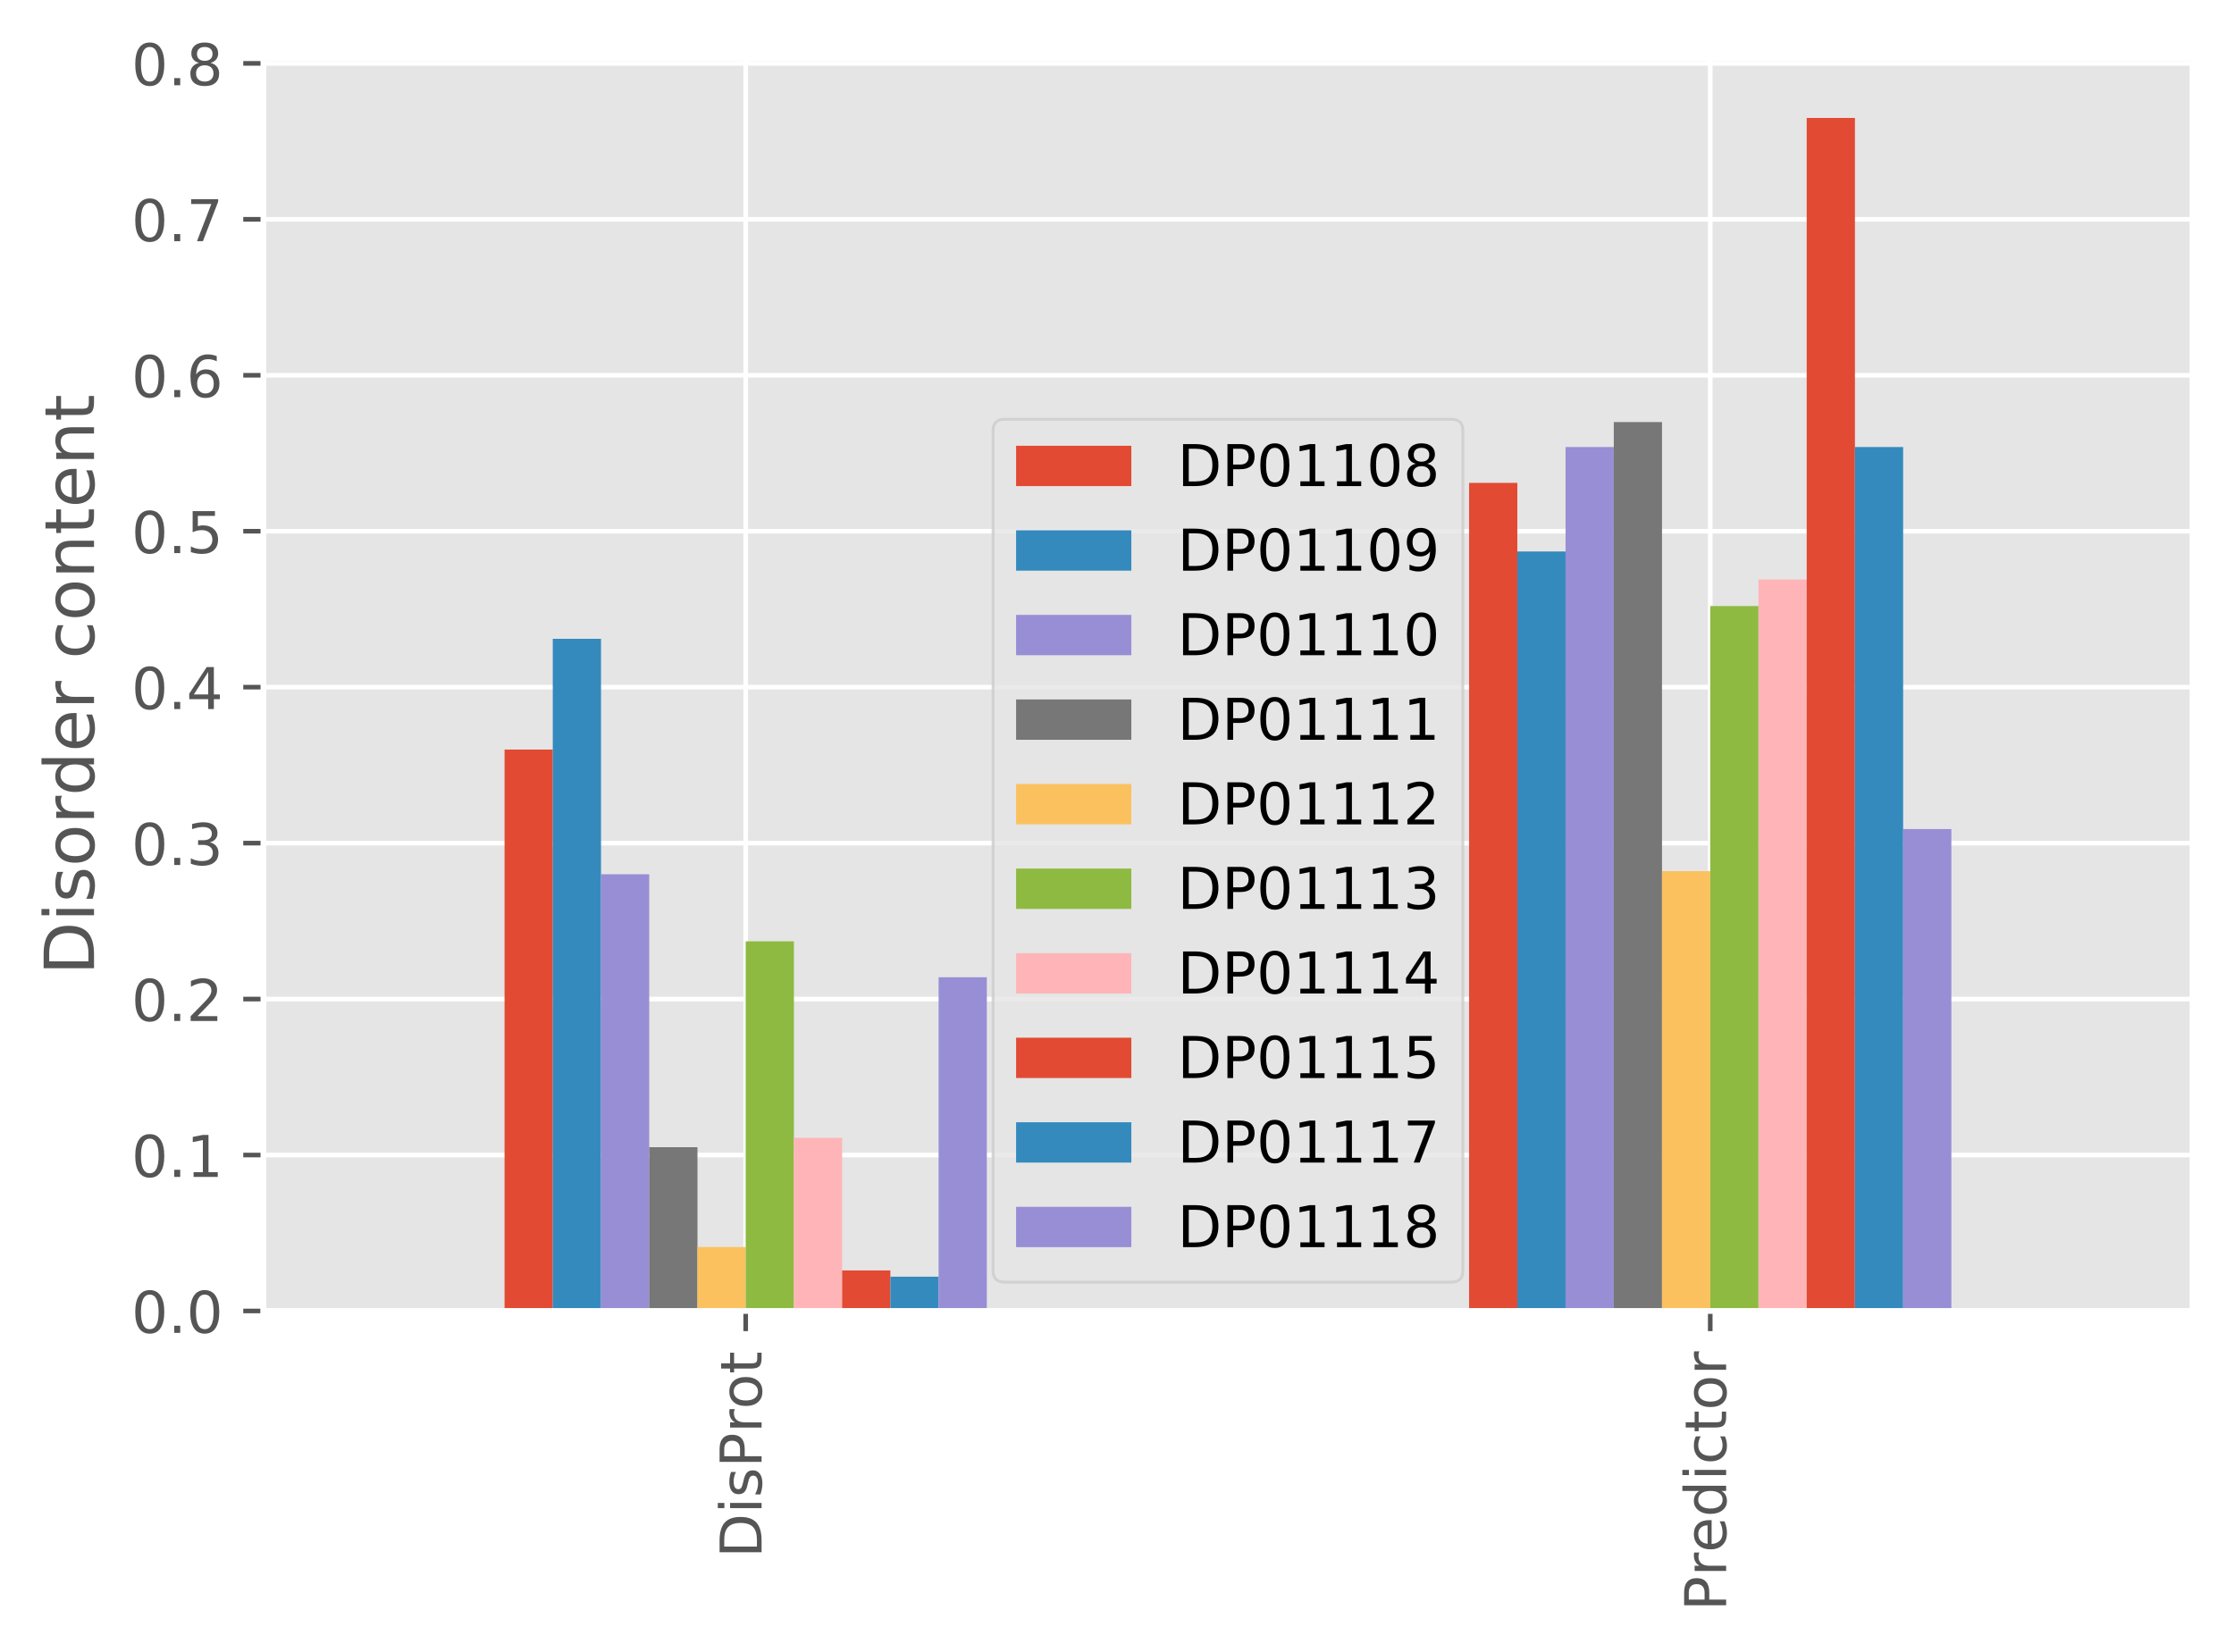 <?xml version="1.0" encoding="utf-8" standalone="no"?>
<!DOCTYPE svg PUBLIC "-//W3C//DTD SVG 1.1//EN"
  "http://www.w3.org/Graphics/SVG/1.1/DTD/svg11.dtd">
<!-- Created with matplotlib (https://matplotlib.org/) -->
<svg height="286.824pt" version="1.1" viewBox="0 0 387.717 286.824" width="387.717pt" xmlns="http://www.w3.org/2000/svg" xmlns:xlink="http://www.w3.org/1999/xlink">
 <defs>
  <style type="text/css">
*{stroke-linecap:butt;stroke-linejoin:round;}
  </style>
 </defs>
 <g id="figure_1">
  <g id="patch_1">
   <path d="M 0 286.824 
L 387.717 286.824 
L 387.717 0 
L 0 0 
z
" style="fill:#ffffff;"/>
  </g>
  <g id="axes_1">
   <g id="patch_2">
    <path d="M 45.717 227.559 
L 380.517 227.559 
L 380.517 10.119 
L 45.717 10.119 
z
" style="fill:#e5e5e5;"/>
   </g>
   <g id="matplotlib.axis_1">
    <g id="xtick_1">
     <g id="line2d_1">
      <path clip-path="url(#p69f6154226)" d="M 129.417 227.559 
L 129.417 10.119 
" style="fill:none;stroke:#ffffff;stroke-linecap:square;stroke-width:0.8;"/>
     </g>
     <g id="line2d_2">
      <defs>
       <path d="M 0 0 
L 0 3.5 
" id="md92bdfc1a6" style="stroke:#555555;stroke-width:0.8;"/>
      </defs>
      <g>
       <use style="fill:#555555;stroke:#555555;stroke-width:0.8;" x="129.417" xlink:href="#md92bdfc1a6" y="227.559"/>
      </g>
     </g>
     <g id="text_1">
      <!-- DisProt -->
      <defs>
       <path d="M 19.672 64.797 
L 19.672 8.109 
L 31.594 8.109 
Q 46.688 8.109 53.688 14.938 
Q 60.688 21.781 60.688 36.531 
Q 60.688 51.172 53.688 57.984 
Q 46.688 64.797 31.594 64.797 
z
M 9.812 72.906 
L 30.078 72.906 
Q 51.266 72.906 61.172 64.094 
Q 71.094 55.281 71.094 36.531 
Q 71.094 17.672 61.125 8.828 
Q 51.172 0 30.078 0 
L 9.812 0 
z
" id="DejaVuSans-68"/>
       <path d="M 9.422 54.688 
L 18.406 54.688 
L 18.406 0 
L 9.422 0 
z
M 9.422 75.984 
L 18.406 75.984 
L 18.406 64.594 
L 9.422 64.594 
z
" id="DejaVuSans-105"/>
       <path d="M 44.281 53.078 
L 44.281 44.578 
Q 40.484 46.531 36.375 47.5 
Q 32.281 48.484 27.875 48.484 
Q 21.188 48.484 17.844 46.438 
Q 14.5 44.391 14.5 40.281 
Q 14.5 37.156 16.891 35.375 
Q 19.281 33.594 26.516 31.984 
L 29.594 31.297 
Q 39.156 29.25 43.188 25.516 
Q 47.219 21.781 47.219 15.094 
Q 47.219 7.469 41.188 3.016 
Q 35.156 -1.422 24.609 -1.422 
Q 20.219 -1.422 15.453 -0.562 
Q 10.688 0.297 5.422 2 
L 5.422 11.281 
Q 10.406 8.688 15.234 7.391 
Q 20.062 6.109 24.812 6.109 
Q 31.156 6.109 34.562 8.281 
Q 37.984 10.453 37.984 14.406 
Q 37.984 18.062 35.516 20.016 
Q 33.062 21.969 24.703 23.781 
L 21.578 24.516 
Q 13.234 26.266 9.516 29.906 
Q 5.812 33.547 5.812 39.891 
Q 5.812 47.609 11.281 51.797 
Q 16.75 56 26.812 56 
Q 31.781 56 36.172 55.266 
Q 40.578 54.547 44.281 53.078 
z
" id="DejaVuSans-115"/>
       <path d="M 19.672 64.797 
L 19.672 37.406 
L 32.078 37.406 
Q 38.969 37.406 42.719 40.969 
Q 46.484 44.531 46.484 51.125 
Q 46.484 57.672 42.719 61.234 
Q 38.969 64.797 32.078 64.797 
z
M 9.812 72.906 
L 32.078 72.906 
Q 44.344 72.906 50.609 67.359 
Q 56.891 61.812 56.891 51.125 
Q 56.891 40.328 50.609 34.812 
Q 44.344 29.297 32.078 29.297 
L 19.672 29.297 
L 19.672 0 
L 9.812 0 
z
" id="DejaVuSans-80"/>
       <path d="M 41.109 46.297 
Q 39.594 47.172 37.812 47.578 
Q 36.031 48 33.891 48 
Q 26.266 48 22.188 43.047 
Q 18.109 38.094 18.109 28.812 
L 18.109 0 
L 9.078 0 
L 9.078 54.688 
L 18.109 54.688 
L 18.109 46.188 
Q 20.953 51.172 25.484 53.578 
Q 30.031 56 36.531 56 
Q 37.453 56 38.578 55.875 
Q 39.703 55.766 41.062 55.516 
z
" id="DejaVuSans-114"/>
       <path d="M 30.609 48.391 
Q 23.391 48.391 19.188 42.75 
Q 14.984 37.109 14.984 27.297 
Q 14.984 17.484 19.156 11.844 
Q 23.344 6.203 30.609 6.203 
Q 37.797 6.203 41.984 11.859 
Q 46.188 17.531 46.188 27.297 
Q 46.188 37.016 41.984 42.703 
Q 37.797 48.391 30.609 48.391 
z
M 30.609 56 
Q 42.328 56 49.016 48.375 
Q 55.719 40.766 55.719 27.297 
Q 55.719 13.875 49.016 6.219 
Q 42.328 -1.422 30.609 -1.422 
Q 18.844 -1.422 12.172 6.219 
Q 5.516 13.875 5.516 27.297 
Q 5.516 40.766 12.172 48.375 
Q 18.844 56 30.609 56 
z
" id="DejaVuSans-111"/>
       <path d="M 18.312 70.219 
L 18.312 54.688 
L 36.812 54.688 
L 36.812 47.703 
L 18.312 47.703 
L 18.312 18.016 
Q 18.312 11.328 20.141 9.422 
Q 21.969 7.516 27.594 7.516 
L 36.812 7.516 
L 36.812 0 
L 27.594 0 
Q 17.188 0 13.234 3.875 
Q 9.281 7.766 9.281 18.016 
L 9.281 47.703 
L 2.688 47.703 
L 2.688 54.688 
L 9.281 54.688 
L 9.281 70.219 
z
" id="DejaVuSans-116"/>
      </defs>
      <g style="fill:#555555;" transform="translate(132.176 270.422)rotate(-90)scale(0.1 -0.1)">
       <use xlink:href="#DejaVuSans-68"/>
       <use x="77.002" xlink:href="#DejaVuSans-105"/>
       <use x="104.785" xlink:href="#DejaVuSans-115"/>
       <use x="156.885" xlink:href="#DejaVuSans-80"/>
       <use x="217.172" xlink:href="#DejaVuSans-114"/>
       <use x="258.254" xlink:href="#DejaVuSans-111"/>
       <use x="319.436" xlink:href="#DejaVuSans-116"/>
      </g>
     </g>
    </g>
    <g id="xtick_2">
     <g id="line2d_3">
      <path clip-path="url(#p69f6154226)" d="M 296.817 227.559 
L 296.817 10.119 
" style="fill:none;stroke:#ffffff;stroke-linecap:square;stroke-width:0.8;"/>
     </g>
     <g id="line2d_4">
      <g>
       <use style="fill:#555555;stroke:#555555;stroke-width:0.8;" x="296.817" xlink:href="#md92bdfc1a6" y="227.559"/>
      </g>
     </g>
     <g id="text_2">
      <!-- Predictor -->
      <defs>
       <path d="M 56.203 29.594 
L 56.203 25.203 
L 14.891 25.203 
Q 15.484 15.922 20.484 11.062 
Q 25.484 6.203 34.422 6.203 
Q 39.594 6.203 44.453 7.469 
Q 49.312 8.734 54.109 11.281 
L 54.109 2.781 
Q 49.266 0.734 44.188 -0.344 
Q 39.109 -1.422 33.891 -1.422 
Q 20.797 -1.422 13.156 6.188 
Q 5.516 13.812 5.516 26.812 
Q 5.516 40.234 12.766 48.109 
Q 20.016 56 32.328 56 
Q 43.359 56 49.781 48.891 
Q 56.203 41.797 56.203 29.594 
z
M 47.219 32.234 
Q 47.125 39.594 43.094 43.984 
Q 39.062 48.391 32.422 48.391 
Q 24.906 48.391 20.391 44.141 
Q 15.875 39.891 15.188 32.172 
z
" id="DejaVuSans-101"/>
       <path d="M 45.406 46.391 
L 45.406 75.984 
L 54.391 75.984 
L 54.391 0 
L 45.406 0 
L 45.406 8.203 
Q 42.578 3.328 38.25 0.953 
Q 33.938 -1.422 27.875 -1.422 
Q 17.969 -1.422 11.734 6.484 
Q 5.516 14.406 5.516 27.297 
Q 5.516 40.188 11.734 48.094 
Q 17.969 56 27.875 56 
Q 33.938 56 38.25 53.625 
Q 42.578 51.266 45.406 46.391 
z
M 14.797 27.297 
Q 14.797 17.391 18.875 11.75 
Q 22.953 6.109 30.078 6.109 
Q 37.203 6.109 41.297 11.75 
Q 45.406 17.391 45.406 27.297 
Q 45.406 37.203 41.297 42.844 
Q 37.203 48.484 30.078 48.484 
Q 22.953 48.484 18.875 42.844 
Q 14.797 37.203 14.797 27.297 
z
" id="DejaVuSans-100"/>
       <path d="M 48.781 52.594 
L 48.781 44.188 
Q 44.969 46.297 41.141 47.344 
Q 37.312 48.391 33.406 48.391 
Q 24.656 48.391 19.812 42.844 
Q 14.984 37.312 14.984 27.297 
Q 14.984 17.281 19.812 11.734 
Q 24.656 6.203 33.406 6.203 
Q 37.312 6.203 41.141 7.25 
Q 44.969 8.297 48.781 10.406 
L 48.781 2.094 
Q 45.016 0.344 40.984 -0.531 
Q 36.969 -1.422 32.422 -1.422 
Q 20.062 -1.422 12.781 6.344 
Q 5.516 14.109 5.516 27.297 
Q 5.516 40.672 12.859 48.328 
Q 20.219 56 33.016 56 
Q 37.156 56 41.109 55.141 
Q 45.062 54.297 48.781 52.594 
z
" id="DejaVuSans-99"/>
      </defs>
      <g style="fill:#555555;" transform="translate(299.576 279.624)rotate(-90)scale(0.1 -0.1)">
       <use xlink:href="#DejaVuSans-80"/>
       <use x="60.287" xlink:href="#DejaVuSans-114"/>
       <use x="101.369" xlink:href="#DejaVuSans-101"/>
       <use x="162.893" xlink:href="#DejaVuSans-100"/>
       <use x="226.369" xlink:href="#DejaVuSans-105"/>
       <use x="254.152" xlink:href="#DejaVuSans-99"/>
       <use x="309.133" xlink:href="#DejaVuSans-116"/>
       <use x="348.342" xlink:href="#DejaVuSans-111"/>
       <use x="409.523" xlink:href="#DejaVuSans-114"/>
      </g>
     </g>
    </g>
   </g>
   <g id="matplotlib.axis_2">
    <g id="ytick_1">
     <g id="line2d_5">
      <path clip-path="url(#p69f6154226)" d="M 45.717 227.559 
L 380.517 227.559 
" style="fill:none;stroke:#ffffff;stroke-linecap:square;stroke-width:0.8;"/>
     </g>
     <g id="line2d_6">
      <defs>
       <path d="M 0 0 
L -3.5 0 
" id="m450995d2a4" style="stroke:#555555;stroke-width:0.8;"/>
      </defs>
      <g>
       <use style="fill:#555555;stroke:#555555;stroke-width:0.8;" x="45.717" xlink:href="#m450995d2a4" y="227.559"/>
      </g>
     </g>
     <g id="text_3">
      <!-- 0.0 -->
      <defs>
       <path d="M 31.781 66.406 
Q 24.172 66.406 20.328 58.906 
Q 16.5 51.422 16.5 36.375 
Q 16.5 21.391 20.328 13.891 
Q 24.172 6.391 31.781 6.391 
Q 39.453 6.391 43.281 13.891 
Q 47.125 21.391 47.125 36.375 
Q 47.125 51.422 43.281 58.906 
Q 39.453 66.406 31.781 66.406 
z
M 31.781 74.219 
Q 44.047 74.219 50.516 64.516 
Q 56.984 54.828 56.984 36.375 
Q 56.984 17.969 50.516 8.266 
Q 44.047 -1.422 31.781 -1.422 
Q 19.531 -1.422 13.062 8.266 
Q 6.594 17.969 6.594 36.375 
Q 6.594 54.828 13.062 64.516 
Q 19.531 74.219 31.781 74.219 
z
" id="DejaVuSans-48"/>
       <path d="M 10.688 12.406 
L 21 12.406 
L 21 0 
L 10.688 0 
z
" id="DejaVuSans-46"/>
      </defs>
      <g style="fill:#555555;" transform="translate(22.814 231.359)scale(0.1 -0.1)">
       <use xlink:href="#DejaVuSans-48"/>
       <use x="63.623" xlink:href="#DejaVuSans-46"/>
       <use x="95.41" xlink:href="#DejaVuSans-48"/>
      </g>
     </g>
    </g>
    <g id="ytick_2">
     <g id="line2d_7">
      <path clip-path="url(#p69f6154226)" d="M 45.717 200.489 
L 380.517 200.489 
" style="fill:none;stroke:#ffffff;stroke-linecap:square;stroke-width:0.8;"/>
     </g>
     <g id="line2d_8">
      <g>
       <use style="fill:#555555;stroke:#555555;stroke-width:0.8;" x="45.717" xlink:href="#m450995d2a4" y="200.489"/>
      </g>
     </g>
     <g id="text_4">
      <!-- 0.1 -->
      <defs>
       <path d="M 12.406 8.297 
L 28.516 8.297 
L 28.516 63.922 
L 10.984 60.406 
L 10.984 69.391 
L 28.422 72.906 
L 38.281 72.906 
L 38.281 8.297 
L 54.391 8.297 
L 54.391 0 
L 12.406 0 
z
" id="DejaVuSans-49"/>
      </defs>
      <g style="fill:#555555;" transform="translate(22.814 204.289)scale(0.1 -0.1)">
       <use xlink:href="#DejaVuSans-48"/>
       <use x="63.623" xlink:href="#DejaVuSans-46"/>
       <use x="95.41" xlink:href="#DejaVuSans-49"/>
      </g>
     </g>
    </g>
    <g id="ytick_3">
     <g id="line2d_9">
      <path clip-path="url(#p69f6154226)" d="M 45.717 173.419 
L 380.517 173.419 
" style="fill:none;stroke:#ffffff;stroke-linecap:square;stroke-width:0.8;"/>
     </g>
     <g id="line2d_10">
      <g>
       <use style="fill:#555555;stroke:#555555;stroke-width:0.8;" x="45.717" xlink:href="#m450995d2a4" y="173.419"/>
      </g>
     </g>
     <g id="text_5">
      <!-- 0.2 -->
      <defs>
       <path d="M 19.188 8.297 
L 53.609 8.297 
L 53.609 0 
L 7.328 0 
L 7.328 8.297 
Q 12.938 14.109 22.625 23.891 
Q 32.328 33.688 34.812 36.531 
Q 39.547 41.844 41.422 45.531 
Q 43.312 49.219 43.312 52.781 
Q 43.312 58.594 39.234 62.25 
Q 35.156 65.922 28.609 65.922 
Q 23.969 65.922 18.812 64.312 
Q 13.672 62.703 7.812 59.422 
L 7.812 69.391 
Q 13.766 71.781 18.938 73 
Q 24.125 74.219 28.422 74.219 
Q 39.75 74.219 46.484 68.547 
Q 53.219 62.891 53.219 53.422 
Q 53.219 48.922 51.531 44.891 
Q 49.859 40.875 45.406 35.406 
Q 44.188 33.984 37.641 27.219 
Q 31.109 20.453 19.188 8.297 
z
" id="DejaVuSans-50"/>
      </defs>
      <g style="fill:#555555;" transform="translate(22.814 177.219)scale(0.1 -0.1)">
       <use xlink:href="#DejaVuSans-48"/>
       <use x="63.623" xlink:href="#DejaVuSans-46"/>
       <use x="95.41" xlink:href="#DejaVuSans-50"/>
      </g>
     </g>
    </g>
    <g id="ytick_4">
     <g id="line2d_11">
      <path clip-path="url(#p69f6154226)" d="M 45.717 146.349 
L 380.517 146.349 
" style="fill:none;stroke:#ffffff;stroke-linecap:square;stroke-width:0.8;"/>
     </g>
     <g id="line2d_12">
      <g>
       <use style="fill:#555555;stroke:#555555;stroke-width:0.8;" x="45.717" xlink:href="#m450995d2a4" y="146.349"/>
      </g>
     </g>
     <g id="text_6">
      <!-- 0.3 -->
      <defs>
       <path d="M 40.578 39.312 
Q 47.656 37.797 51.625 33 
Q 55.609 28.219 55.609 21.188 
Q 55.609 10.406 48.188 4.484 
Q 40.766 -1.422 27.094 -1.422 
Q 22.516 -1.422 17.656 -0.516 
Q 12.797 0.391 7.625 2.203 
L 7.625 11.719 
Q 11.719 9.328 16.594 8.109 
Q 21.484 6.891 26.812 6.891 
Q 36.078 6.891 40.938 10.547 
Q 45.797 14.203 45.797 21.188 
Q 45.797 27.641 41.281 31.266 
Q 36.766 34.906 28.719 34.906 
L 20.219 34.906 
L 20.219 43.016 
L 29.109 43.016 
Q 36.375 43.016 40.234 45.922 
Q 44.094 48.828 44.094 54.297 
Q 44.094 59.906 40.109 62.906 
Q 36.141 65.922 28.719 65.922 
Q 24.656 65.922 20.016 65.031 
Q 15.375 64.156 9.812 62.312 
L 9.812 71.094 
Q 15.438 72.656 20.344 73.438 
Q 25.25 74.219 29.594 74.219 
Q 40.828 74.219 47.359 69.109 
Q 53.906 64.016 53.906 55.328 
Q 53.906 49.266 50.438 45.094 
Q 46.969 40.922 40.578 39.312 
z
" id="DejaVuSans-51"/>
      </defs>
      <g style="fill:#555555;" transform="translate(22.814 150.149)scale(0.1 -0.1)">
       <use xlink:href="#DejaVuSans-48"/>
       <use x="63.623" xlink:href="#DejaVuSans-46"/>
       <use x="95.41" xlink:href="#DejaVuSans-51"/>
      </g>
     </g>
    </g>
    <g id="ytick_5">
     <g id="line2d_13">
      <path clip-path="url(#p69f6154226)" d="M 45.717 119.279 
L 380.517 119.279 
" style="fill:none;stroke:#ffffff;stroke-linecap:square;stroke-width:0.8;"/>
     </g>
     <g id="line2d_14">
      <g>
       <use style="fill:#555555;stroke:#555555;stroke-width:0.8;" x="45.717" xlink:href="#m450995d2a4" y="119.279"/>
      </g>
     </g>
     <g id="text_7">
      <!-- 0.4 -->
      <defs>
       <path d="M 37.797 64.312 
L 12.891 25.391 
L 37.797 25.391 
z
M 35.203 72.906 
L 47.609 72.906 
L 47.609 25.391 
L 58.016 25.391 
L 58.016 17.188 
L 47.609 17.188 
L 47.609 0 
L 37.797 0 
L 37.797 17.188 
L 4.891 17.188 
L 4.891 26.703 
z
" id="DejaVuSans-52"/>
      </defs>
      <g style="fill:#555555;" transform="translate(22.814 123.079)scale(0.1 -0.1)">
       <use xlink:href="#DejaVuSans-48"/>
       <use x="63.623" xlink:href="#DejaVuSans-46"/>
       <use x="95.41" xlink:href="#DejaVuSans-52"/>
      </g>
     </g>
    </g>
    <g id="ytick_6">
     <g id="line2d_15">
      <path clip-path="url(#p69f6154226)" d="M 45.717 92.209 
L 380.517 92.209 
" style="fill:none;stroke:#ffffff;stroke-linecap:square;stroke-width:0.8;"/>
     </g>
     <g id="line2d_16">
      <g>
       <use style="fill:#555555;stroke:#555555;stroke-width:0.8;" x="45.717" xlink:href="#m450995d2a4" y="92.209"/>
      </g>
     </g>
     <g id="text_8">
      <!-- 0.5 -->
      <defs>
       <path d="M 10.797 72.906 
L 49.516 72.906 
L 49.516 64.594 
L 19.828 64.594 
L 19.828 46.734 
Q 21.969 47.469 24.109 47.828 
Q 26.266 48.188 28.422 48.188 
Q 40.625 48.188 47.75 41.5 
Q 54.891 34.812 54.891 23.391 
Q 54.891 11.625 47.562 5.094 
Q 40.234 -1.422 26.906 -1.422 
Q 22.312 -1.422 17.547 -0.641 
Q 12.797 0.141 7.719 1.703 
L 7.719 11.625 
Q 12.109 9.234 16.797 8.062 
Q 21.484 6.891 26.703 6.891 
Q 35.156 6.891 40.078 11.328 
Q 45.016 15.766 45.016 23.391 
Q 45.016 31 40.078 35.438 
Q 35.156 39.891 26.703 39.891 
Q 22.75 39.891 18.812 39.016 
Q 14.891 38.141 10.797 36.281 
z
" id="DejaVuSans-53"/>
      </defs>
      <g style="fill:#555555;" transform="translate(22.814 96.009)scale(0.1 -0.1)">
       <use xlink:href="#DejaVuSans-48"/>
       <use x="63.623" xlink:href="#DejaVuSans-46"/>
       <use x="95.41" xlink:href="#DejaVuSans-53"/>
      </g>
     </g>
    </g>
    <g id="ytick_7">
     <g id="line2d_17">
      <path clip-path="url(#p69f6154226)" d="M 45.717 65.139 
L 380.517 65.139 
" style="fill:none;stroke:#ffffff;stroke-linecap:square;stroke-width:0.8;"/>
     </g>
     <g id="line2d_18">
      <g>
       <use style="fill:#555555;stroke:#555555;stroke-width:0.8;" x="45.717" xlink:href="#m450995d2a4" y="65.139"/>
      </g>
     </g>
     <g id="text_9">
      <!-- 0.6 -->
      <defs>
       <path d="M 33.016 40.375 
Q 26.375 40.375 22.484 35.828 
Q 18.609 31.297 18.609 23.391 
Q 18.609 15.531 22.484 10.953 
Q 26.375 6.391 33.016 6.391 
Q 39.656 6.391 43.531 10.953 
Q 47.406 15.531 47.406 23.391 
Q 47.406 31.297 43.531 35.828 
Q 39.656 40.375 33.016 40.375 
z
M 52.594 71.297 
L 52.594 62.312 
Q 48.875 64.062 45.094 64.984 
Q 41.312 65.922 37.594 65.922 
Q 27.828 65.922 22.672 59.328 
Q 17.531 52.734 16.797 39.406 
Q 19.672 43.656 24.016 45.922 
Q 28.375 48.188 33.594 48.188 
Q 44.578 48.188 50.953 41.516 
Q 57.328 34.859 57.328 23.391 
Q 57.328 12.156 50.688 5.359 
Q 44.047 -1.422 33.016 -1.422 
Q 20.359 -1.422 13.672 8.266 
Q 6.984 17.969 6.984 36.375 
Q 6.984 53.656 15.188 63.938 
Q 23.391 74.219 37.203 74.219 
Q 40.922 74.219 44.703 73.484 
Q 48.484 72.75 52.594 71.297 
z
" id="DejaVuSans-54"/>
      </defs>
      <g style="fill:#555555;" transform="translate(22.814 68.938)scale(0.1 -0.1)">
       <use xlink:href="#DejaVuSans-48"/>
       <use x="63.623" xlink:href="#DejaVuSans-46"/>
       <use x="95.41" xlink:href="#DejaVuSans-54"/>
      </g>
     </g>
    </g>
    <g id="ytick_8">
     <g id="line2d_19">
      <path clip-path="url(#p69f6154226)" d="M 45.717 38.069 
L 380.517 38.069 
" style="fill:none;stroke:#ffffff;stroke-linecap:square;stroke-width:0.8;"/>
     </g>
     <g id="line2d_20">
      <g>
       <use style="fill:#555555;stroke:#555555;stroke-width:0.8;" x="45.717" xlink:href="#m450995d2a4" y="38.069"/>
      </g>
     </g>
     <g id="text_10">
      <!-- 0.7 -->
      <defs>
       <path d="M 8.203 72.906 
L 55.078 72.906 
L 55.078 68.703 
L 28.609 0 
L 18.312 0 
L 43.219 64.594 
L 8.203 64.594 
z
" id="DejaVuSans-55"/>
      </defs>
      <g style="fill:#555555;" transform="translate(22.814 41.868)scale(0.1 -0.1)">
       <use xlink:href="#DejaVuSans-48"/>
       <use x="63.623" xlink:href="#DejaVuSans-46"/>
       <use x="95.41" xlink:href="#DejaVuSans-55"/>
      </g>
     </g>
    </g>
    <g id="ytick_9">
     <g id="line2d_21">
      <path clip-path="url(#p69f6154226)" d="M 45.717 10.999 
L 380.517 10.999 
" style="fill:none;stroke:#ffffff;stroke-linecap:square;stroke-width:0.8;"/>
     </g>
     <g id="line2d_22">
      <g>
       <use style="fill:#555555;stroke:#555555;stroke-width:0.8;" x="45.717" xlink:href="#m450995d2a4" y="10.999"/>
      </g>
     </g>
     <g id="text_11">
      <!-- 0.8 -->
      <defs>
       <path d="M 31.781 34.625 
Q 24.75 34.625 20.719 30.859 
Q 16.703 27.094 16.703 20.516 
Q 16.703 13.922 20.719 10.156 
Q 24.75 6.391 31.781 6.391 
Q 38.812 6.391 42.859 10.172 
Q 46.922 13.969 46.922 20.516 
Q 46.922 27.094 42.891 30.859 
Q 38.875 34.625 31.781 34.625 
z
M 21.922 38.812 
Q 15.578 40.375 12.031 44.719 
Q 8.5 49.078 8.5 55.328 
Q 8.5 64.062 14.719 69.141 
Q 20.953 74.219 31.781 74.219 
Q 42.672 74.219 48.875 69.141 
Q 55.078 64.062 55.078 55.328 
Q 55.078 49.078 51.531 44.719 
Q 48 40.375 41.703 38.812 
Q 48.828 37.156 52.797 32.312 
Q 56.781 27.484 56.781 20.516 
Q 56.781 9.906 50.312 4.234 
Q 43.844 -1.422 31.781 -1.422 
Q 19.734 -1.422 13.25 4.234 
Q 6.781 9.906 6.781 20.516 
Q 6.781 27.484 10.781 32.312 
Q 14.797 37.156 21.922 38.812 
z
M 18.312 54.391 
Q 18.312 48.734 21.844 45.562 
Q 25.391 42.391 31.781 42.391 
Q 38.141 42.391 41.719 45.562 
Q 45.312 48.734 45.312 54.391 
Q 45.312 60.062 41.719 63.234 
Q 38.141 66.406 31.781 66.406 
Q 25.391 66.406 21.844 63.234 
Q 18.312 60.062 18.312 54.391 
z
" id="DejaVuSans-56"/>
      </defs>
      <g style="fill:#555555;" transform="translate(22.814 14.798)scale(0.1 -0.1)">
       <use xlink:href="#DejaVuSans-48"/>
       <use x="63.623" xlink:href="#DejaVuSans-46"/>
       <use x="95.41" xlink:href="#DejaVuSans-56"/>
      </g>
     </g>
    </g>
    <g id="text_12">
     <!-- Disorder content -->
     <defs>
      <path id="DejaVuSans-32"/>
      <path d="M 54.891 33.016 
L 54.891 0 
L 45.906 0 
L 45.906 32.719 
Q 45.906 40.484 42.875 44.328 
Q 39.844 48.188 33.797 48.188 
Q 26.516 48.188 22.312 43.547 
Q 18.109 38.922 18.109 30.906 
L 18.109 0 
L 9.078 0 
L 9.078 54.688 
L 18.109 54.688 
L 18.109 46.188 
Q 21.344 51.125 25.703 53.562 
Q 30.078 56 35.797 56 
Q 45.219 56 50.047 50.172 
Q 54.891 44.344 54.891 33.016 
z
" id="DejaVuSans-110"/>
     </defs>
     <g style="fill:#555555;" transform="translate(16.318 169.235)rotate(-90)scale(0.12 -0.12)">
      <use xlink:href="#DejaVuSans-68"/>
      <use x="77.002" xlink:href="#DejaVuSans-105"/>
      <use x="104.785" xlink:href="#DejaVuSans-115"/>
      <use x="156.885" xlink:href="#DejaVuSans-111"/>
      <use x="218.066" xlink:href="#DejaVuSans-114"/>
      <use x="259.164" xlink:href="#DejaVuSans-100"/>
      <use x="322.641" xlink:href="#DejaVuSans-101"/>
      <use x="384.164" xlink:href="#DejaVuSans-114"/>
      <use x="425.277" xlink:href="#DejaVuSans-32"/>
      <use x="457.064" xlink:href="#DejaVuSans-99"/>
      <use x="512.045" xlink:href="#DejaVuSans-111"/>
      <use x="573.227" xlink:href="#DejaVuSans-110"/>
      <use x="636.605" xlink:href="#DejaVuSans-116"/>
      <use x="675.814" xlink:href="#DejaVuSans-101"/>
      <use x="737.338" xlink:href="#DejaVuSans-110"/>
      <use x="800.717" xlink:href="#DejaVuSans-116"/>
     </g>
    </g>
   </g>
   <g id="patch_3">
    <path clip-path="url(#p69f6154226)" d="M 87.567 227.559 
L 95.937 227.559 
L 95.937 130.107 
L 87.567 130.107 
z
" style="fill:#e24a33;"/>
   </g>
   <g id="patch_4">
    <path clip-path="url(#p69f6154226)" d="M 254.967 227.559 
L 263.337 227.559 
L 263.337 83.818 
L 254.967 83.818 
z
" style="fill:#e24a33;"/>
   </g>
   <g id="patch_5">
    <path clip-path="url(#p69f6154226)" d="M 95.937 227.559 
L 104.307 227.559 
L 104.307 110.888 
L 95.937 110.888 
z
" style="fill:#348abd;"/>
   </g>
   <g id="patch_6">
    <path clip-path="url(#p69f6154226)" d="M 263.337 227.559 
L 271.707 227.559 
L 271.707 95.728 
L 263.337 95.728 
z
" style="fill:#348abd;"/>
   </g>
   <g id="patch_7">
    <path clip-path="url(#p69f6154226)" d="M 104.307 227.559 
L 112.677 227.559 
L 112.677 151.763 
L 104.307 151.763 
z
" style="fill:#988ed5;"/>
   </g>
   <g id="patch_8">
    <path clip-path="url(#p69f6154226)" d="M 271.707 227.559 
L 280.077 227.559 
L 280.077 77.591 
L 271.707 77.591 
z
" style="fill:#988ed5;"/>
   </g>
   <g id="patch_9">
    <path clip-path="url(#p69f6154226)" d="M 112.677 227.559 
L 121.047 227.559 
L 121.047 199.136 
L 112.677 199.136 
z
" style="fill:#777777;"/>
   </g>
   <g id="patch_10">
    <path clip-path="url(#p69f6154226)" d="M 280.077 227.559 
L 288.447 227.559 
L 288.447 73.26 
L 280.077 73.26 
z
" style="fill:#777777;"/>
   </g>
   <g id="patch_11">
    <path clip-path="url(#p69f6154226)" d="M 121.047 227.559 
L 129.417 227.559 
L 129.417 216.461 
L 121.047 216.461 
z
" style="fill:#fbc15e;"/>
   </g>
   <g id="patch_12">
    <path clip-path="url(#p69f6154226)" d="M 288.447 227.559 
L 296.817 227.559 
L 296.817 151.222 
L 288.447 151.222 
z
" style="fill:#fbc15e;"/>
   </g>
   <g id="patch_13">
    <path clip-path="url(#p69f6154226)" d="M 129.417 227.559 
L 137.787 227.559 
L 137.787 163.403 
L 129.417 163.403 
z
" style="fill:#8eba42;"/>
   </g>
   <g id="patch_14">
    <path clip-path="url(#p69f6154226)" d="M 296.817 227.559 
L 305.187 227.559 
L 305.187 105.203 
L 296.817 105.203 
z
" style="fill:#8eba42;"/>
   </g>
   <g id="patch_15">
    <path clip-path="url(#p69f6154226)" d="M 137.787 227.559 
L 146.157 227.559 
L 146.157 197.512 
L 137.787 197.512 
z
" style="fill:#ffb5b8;"/>
   </g>
   <g id="patch_16">
    <path clip-path="url(#p69f6154226)" d="M 305.187 227.559 
L 313.557 227.559 
L 313.557 100.601 
L 305.187 100.601 
z
" style="fill:#ffb5b8;"/>
   </g>
   <g id="patch_17">
    <path clip-path="url(#p69f6154226)" d="M 146.157 227.559 
L 154.527 227.559 
L 154.527 220.521 
L 146.157 220.521 
z
" style="fill:#e24a33;"/>
   </g>
   <g id="patch_18">
    <path clip-path="url(#p69f6154226)" d="M 313.557 227.559 
L 321.927 227.559 
L 321.927 20.474 
L 313.557 20.474 
z
" style="fill:#e24a33;"/>
   </g>
   <g id="patch_19">
    <path clip-path="url(#p69f6154226)" d="M 154.527 227.559 
L 162.897 227.559 
L 162.897 221.604 
L 154.527 221.604 
z
" style="fill:#348abd;"/>
   </g>
   <g id="patch_20">
    <path clip-path="url(#p69f6154226)" d="M 321.927 227.559 
L 330.297 227.559 
L 330.297 77.591 
L 321.927 77.591 
z
" style="fill:#348abd;"/>
   </g>
   <g id="patch_21">
    <path clip-path="url(#p69f6154226)" d="M 162.897 227.559 
L 171.267 227.559 
L 171.267 169.63 
L 162.897 169.63 
z
" style="fill:#988ed5;"/>
   </g>
   <g id="patch_22">
    <path clip-path="url(#p69f6154226)" d="M 330.297 227.559 
L 338.667 227.559 
L 338.667 143.913 
L 330.297 143.913 
z
" style="fill:#988ed5;"/>
   </g>
   <g id="patch_23">
    <path d="M 45.717 227.559 
L 45.717 10.119 
" style="fill:none;stroke:#ffffff;stroke-linecap:square;stroke-linejoin:miter;"/>
   </g>
   <g id="patch_24">
    <path d="M 380.517 227.559 
L 380.517 10.119 
" style="fill:none;stroke:#ffffff;stroke-linecap:square;stroke-linejoin:miter;"/>
   </g>
   <g id="patch_25">
    <path d="M 45.717 227.559 
L 380.517 227.559 
" style="fill:none;stroke:#ffffff;stroke-linecap:square;stroke-linejoin:miter;"/>
   </g>
   <g id="patch_26">
    <path d="M 45.717 10.119 
L 380.517 10.119 
" style="fill:none;stroke:#ffffff;stroke-linecap:square;stroke-linejoin:miter;"/>
   </g>
   <g id="legend_1">
    <g id="patch_27">
     <path d="M 174.346 222.559 
L 251.888 222.559 
Q 253.888 222.559 253.888 220.559 
L 253.888 74.778 
Q 253.888 72.778 251.888 72.778 
L 174.346 72.778 
Q 172.346 72.778 172.346 74.778 
L 172.346 220.559 
Q 172.346 222.559 174.346 222.559 
z
" style="fill:#e5e5e5;opacity:0.8;stroke:#cccccc;stroke-linejoin:miter;stroke-width:0.5;"/>
    </g>
    <g id="patch_28">
     <path d="M 176.346 84.377 
L 196.346 84.377 
L 196.346 77.377 
L 176.346 77.377 
z
" style="fill:#e24a33;"/>
    </g>
    <g id="text_13">
     <!-- DP01108 -->
     <g transform="translate(204.346 84.377)scale(0.1 -0.1)">
      <use xlink:href="#DejaVuSans-68"/>
      <use x="77.002" xlink:href="#DejaVuSans-80"/>
      <use x="137.305" xlink:href="#DejaVuSans-48"/>
      <use x="200.928" xlink:href="#DejaVuSans-49"/>
      <use x="264.551" xlink:href="#DejaVuSans-49"/>
      <use x="328.174" xlink:href="#DejaVuSans-48"/>
      <use x="391.797" xlink:href="#DejaVuSans-56"/>
     </g>
    </g>
    <g id="patch_29">
     <path d="M 176.346 99.055 
L 196.346 99.055 
L 196.346 92.055 
L 176.346 92.055 
z
" style="fill:#348abd;"/>
    </g>
    <g id="text_14">
     <!-- DP01109 -->
     <defs>
      <path d="M 10.984 1.516 
L 10.984 10.5 
Q 14.703 8.734 18.5 7.812 
Q 22.312 6.891 25.984 6.891 
Q 35.75 6.891 40.891 13.453 
Q 46.047 20.016 46.781 33.406 
Q 43.953 29.203 39.594 26.953 
Q 35.25 24.703 29.984 24.703 
Q 19.047 24.703 12.672 31.312 
Q 6.297 37.938 6.297 49.422 
Q 6.297 60.641 12.938 67.422 
Q 19.578 74.219 30.609 74.219 
Q 43.266 74.219 49.922 64.516 
Q 56.594 54.828 56.594 36.375 
Q 56.594 19.141 48.406 8.859 
Q 40.234 -1.422 26.422 -1.422 
Q 22.703 -1.422 18.891 -0.688 
Q 15.094 0.047 10.984 1.516 
z
M 30.609 32.422 
Q 37.25 32.422 41.125 36.953 
Q 45.016 41.5 45.016 49.422 
Q 45.016 57.281 41.125 61.844 
Q 37.25 66.406 30.609 66.406 
Q 23.969 66.406 20.094 61.844 
Q 16.219 57.281 16.219 49.422 
Q 16.219 41.5 20.094 36.953 
Q 23.969 32.422 30.609 32.422 
z
" id="DejaVuSans-57"/>
     </defs>
     <g transform="translate(204.346 99.055)scale(0.1 -0.1)">
      <use xlink:href="#DejaVuSans-68"/>
      <use x="77.002" xlink:href="#DejaVuSans-80"/>
      <use x="137.305" xlink:href="#DejaVuSans-48"/>
      <use x="200.928" xlink:href="#DejaVuSans-49"/>
      <use x="264.551" xlink:href="#DejaVuSans-49"/>
      <use x="328.174" xlink:href="#DejaVuSans-48"/>
      <use x="391.797" xlink:href="#DejaVuSans-57"/>
     </g>
    </g>
    <g id="patch_30">
     <path d="M 176.346 113.733 
L 196.346 113.733 
L 196.346 106.733 
L 176.346 106.733 
z
" style="fill:#988ed5;"/>
    </g>
    <g id="text_15">
     <!-- DP01110 -->
     <g transform="translate(204.346 113.733)scale(0.1 -0.1)">
      <use xlink:href="#DejaVuSans-68"/>
      <use x="77.002" xlink:href="#DejaVuSans-80"/>
      <use x="137.305" xlink:href="#DejaVuSans-48"/>
      <use x="200.928" xlink:href="#DejaVuSans-49"/>
      <use x="264.551" xlink:href="#DejaVuSans-49"/>
      <use x="328.174" xlink:href="#DejaVuSans-49"/>
      <use x="391.797" xlink:href="#DejaVuSans-48"/>
     </g>
    </g>
    <g id="patch_31">
     <path d="M 176.346 128.411 
L 196.346 128.411 
L 196.346 121.411 
L 176.346 121.411 
z
" style="fill:#777777;"/>
    </g>
    <g id="text_16">
     <!-- DP01111 -->
     <g transform="translate(204.346 128.411)scale(0.1 -0.1)">
      <use xlink:href="#DejaVuSans-68"/>
      <use x="77.002" xlink:href="#DejaVuSans-80"/>
      <use x="137.305" xlink:href="#DejaVuSans-48"/>
      <use x="200.928" xlink:href="#DejaVuSans-49"/>
      <use x="264.551" xlink:href="#DejaVuSans-49"/>
      <use x="328.174" xlink:href="#DejaVuSans-49"/>
      <use x="391.797" xlink:href="#DejaVuSans-49"/>
     </g>
    </g>
    <g id="patch_32">
     <path d="M 176.346 143.089 
L 196.346 143.089 
L 196.346 136.089 
L 176.346 136.089 
z
" style="fill:#fbc15e;"/>
    </g>
    <g id="text_17">
     <!-- DP01112 -->
     <g transform="translate(204.346 143.089)scale(0.1 -0.1)">
      <use xlink:href="#DejaVuSans-68"/>
      <use x="77.002" xlink:href="#DejaVuSans-80"/>
      <use x="137.305" xlink:href="#DejaVuSans-48"/>
      <use x="200.928" xlink:href="#DejaVuSans-49"/>
      <use x="264.551" xlink:href="#DejaVuSans-49"/>
      <use x="328.174" xlink:href="#DejaVuSans-49"/>
      <use x="391.797" xlink:href="#DejaVuSans-50"/>
     </g>
    </g>
    <g id="patch_33">
     <path d="M 176.346 157.767 
L 196.346 157.767 
L 196.346 150.767 
L 176.346 150.767 
z
" style="fill:#8eba42;"/>
    </g>
    <g id="text_18">
     <!-- DP01113 -->
     <g transform="translate(204.346 157.767)scale(0.1 -0.1)">
      <use xlink:href="#DejaVuSans-68"/>
      <use x="77.002" xlink:href="#DejaVuSans-80"/>
      <use x="137.305" xlink:href="#DejaVuSans-48"/>
      <use x="200.928" xlink:href="#DejaVuSans-49"/>
      <use x="264.551" xlink:href="#DejaVuSans-49"/>
      <use x="328.174" xlink:href="#DejaVuSans-49"/>
      <use x="391.797" xlink:href="#DejaVuSans-51"/>
     </g>
    </g>
    <g id="patch_34">
     <path d="M 176.346 172.445 
L 196.346 172.445 
L 196.346 165.445 
L 176.346 165.445 
z
" style="fill:#ffb5b8;"/>
    </g>
    <g id="text_19">
     <!-- DP01114 -->
     <g transform="translate(204.346 172.445)scale(0.1 -0.1)">
      <use xlink:href="#DejaVuSans-68"/>
      <use x="77.002" xlink:href="#DejaVuSans-80"/>
      <use x="137.305" xlink:href="#DejaVuSans-48"/>
      <use x="200.928" xlink:href="#DejaVuSans-49"/>
      <use x="264.551" xlink:href="#DejaVuSans-49"/>
      <use x="328.174" xlink:href="#DejaVuSans-49"/>
      <use x="391.797" xlink:href="#DejaVuSans-52"/>
     </g>
    </g>
    <g id="patch_35">
     <path d="M 176.346 187.124 
L 196.346 187.124 
L 196.346 180.124 
L 176.346 180.124 
z
" style="fill:#e24a33;"/>
    </g>
    <g id="text_20">
     <!-- DP01115 -->
     <g transform="translate(204.346 187.124)scale(0.1 -0.1)">
      <use xlink:href="#DejaVuSans-68"/>
      <use x="77.002" xlink:href="#DejaVuSans-80"/>
      <use x="137.305" xlink:href="#DejaVuSans-48"/>
      <use x="200.928" xlink:href="#DejaVuSans-49"/>
      <use x="264.551" xlink:href="#DejaVuSans-49"/>
      <use x="328.174" xlink:href="#DejaVuSans-49"/>
      <use x="391.797" xlink:href="#DejaVuSans-53"/>
     </g>
    </g>
    <g id="patch_36">
     <path d="M 176.346 201.802 
L 196.346 201.802 
L 196.346 194.802 
L 176.346 194.802 
z
" style="fill:#348abd;"/>
    </g>
    <g id="text_21">
     <!-- DP01117 -->
     <g transform="translate(204.346 201.802)scale(0.1 -0.1)">
      <use xlink:href="#DejaVuSans-68"/>
      <use x="77.002" xlink:href="#DejaVuSans-80"/>
      <use x="137.305" xlink:href="#DejaVuSans-48"/>
      <use x="200.928" xlink:href="#DejaVuSans-49"/>
      <use x="264.551" xlink:href="#DejaVuSans-49"/>
      <use x="328.174" xlink:href="#DejaVuSans-49"/>
      <use x="391.797" xlink:href="#DejaVuSans-55"/>
     </g>
    </g>
    <g id="patch_37">
     <path d="M 176.346 216.48 
L 196.346 216.48 
L 196.346 209.48 
L 176.346 209.48 
z
" style="fill:#988ed5;"/>
    </g>
    <g id="text_22">
     <!-- DP01118 -->
     <g transform="translate(204.346 216.48)scale(0.1 -0.1)">
      <use xlink:href="#DejaVuSans-68"/>
      <use x="77.002" xlink:href="#DejaVuSans-80"/>
      <use x="137.305" xlink:href="#DejaVuSans-48"/>
      <use x="200.928" xlink:href="#DejaVuSans-49"/>
      <use x="264.551" xlink:href="#DejaVuSans-49"/>
      <use x="328.174" xlink:href="#DejaVuSans-49"/>
      <use x="391.797" xlink:href="#DejaVuSans-56"/>
     </g>
    </g>
   </g>
  </g>
 </g>
 <defs>
  <clipPath id="p69f6154226">
   <rect height="217.44" width="334.8" x="45.717" y="10.119"/>
  </clipPath>
 </defs>
</svg>
